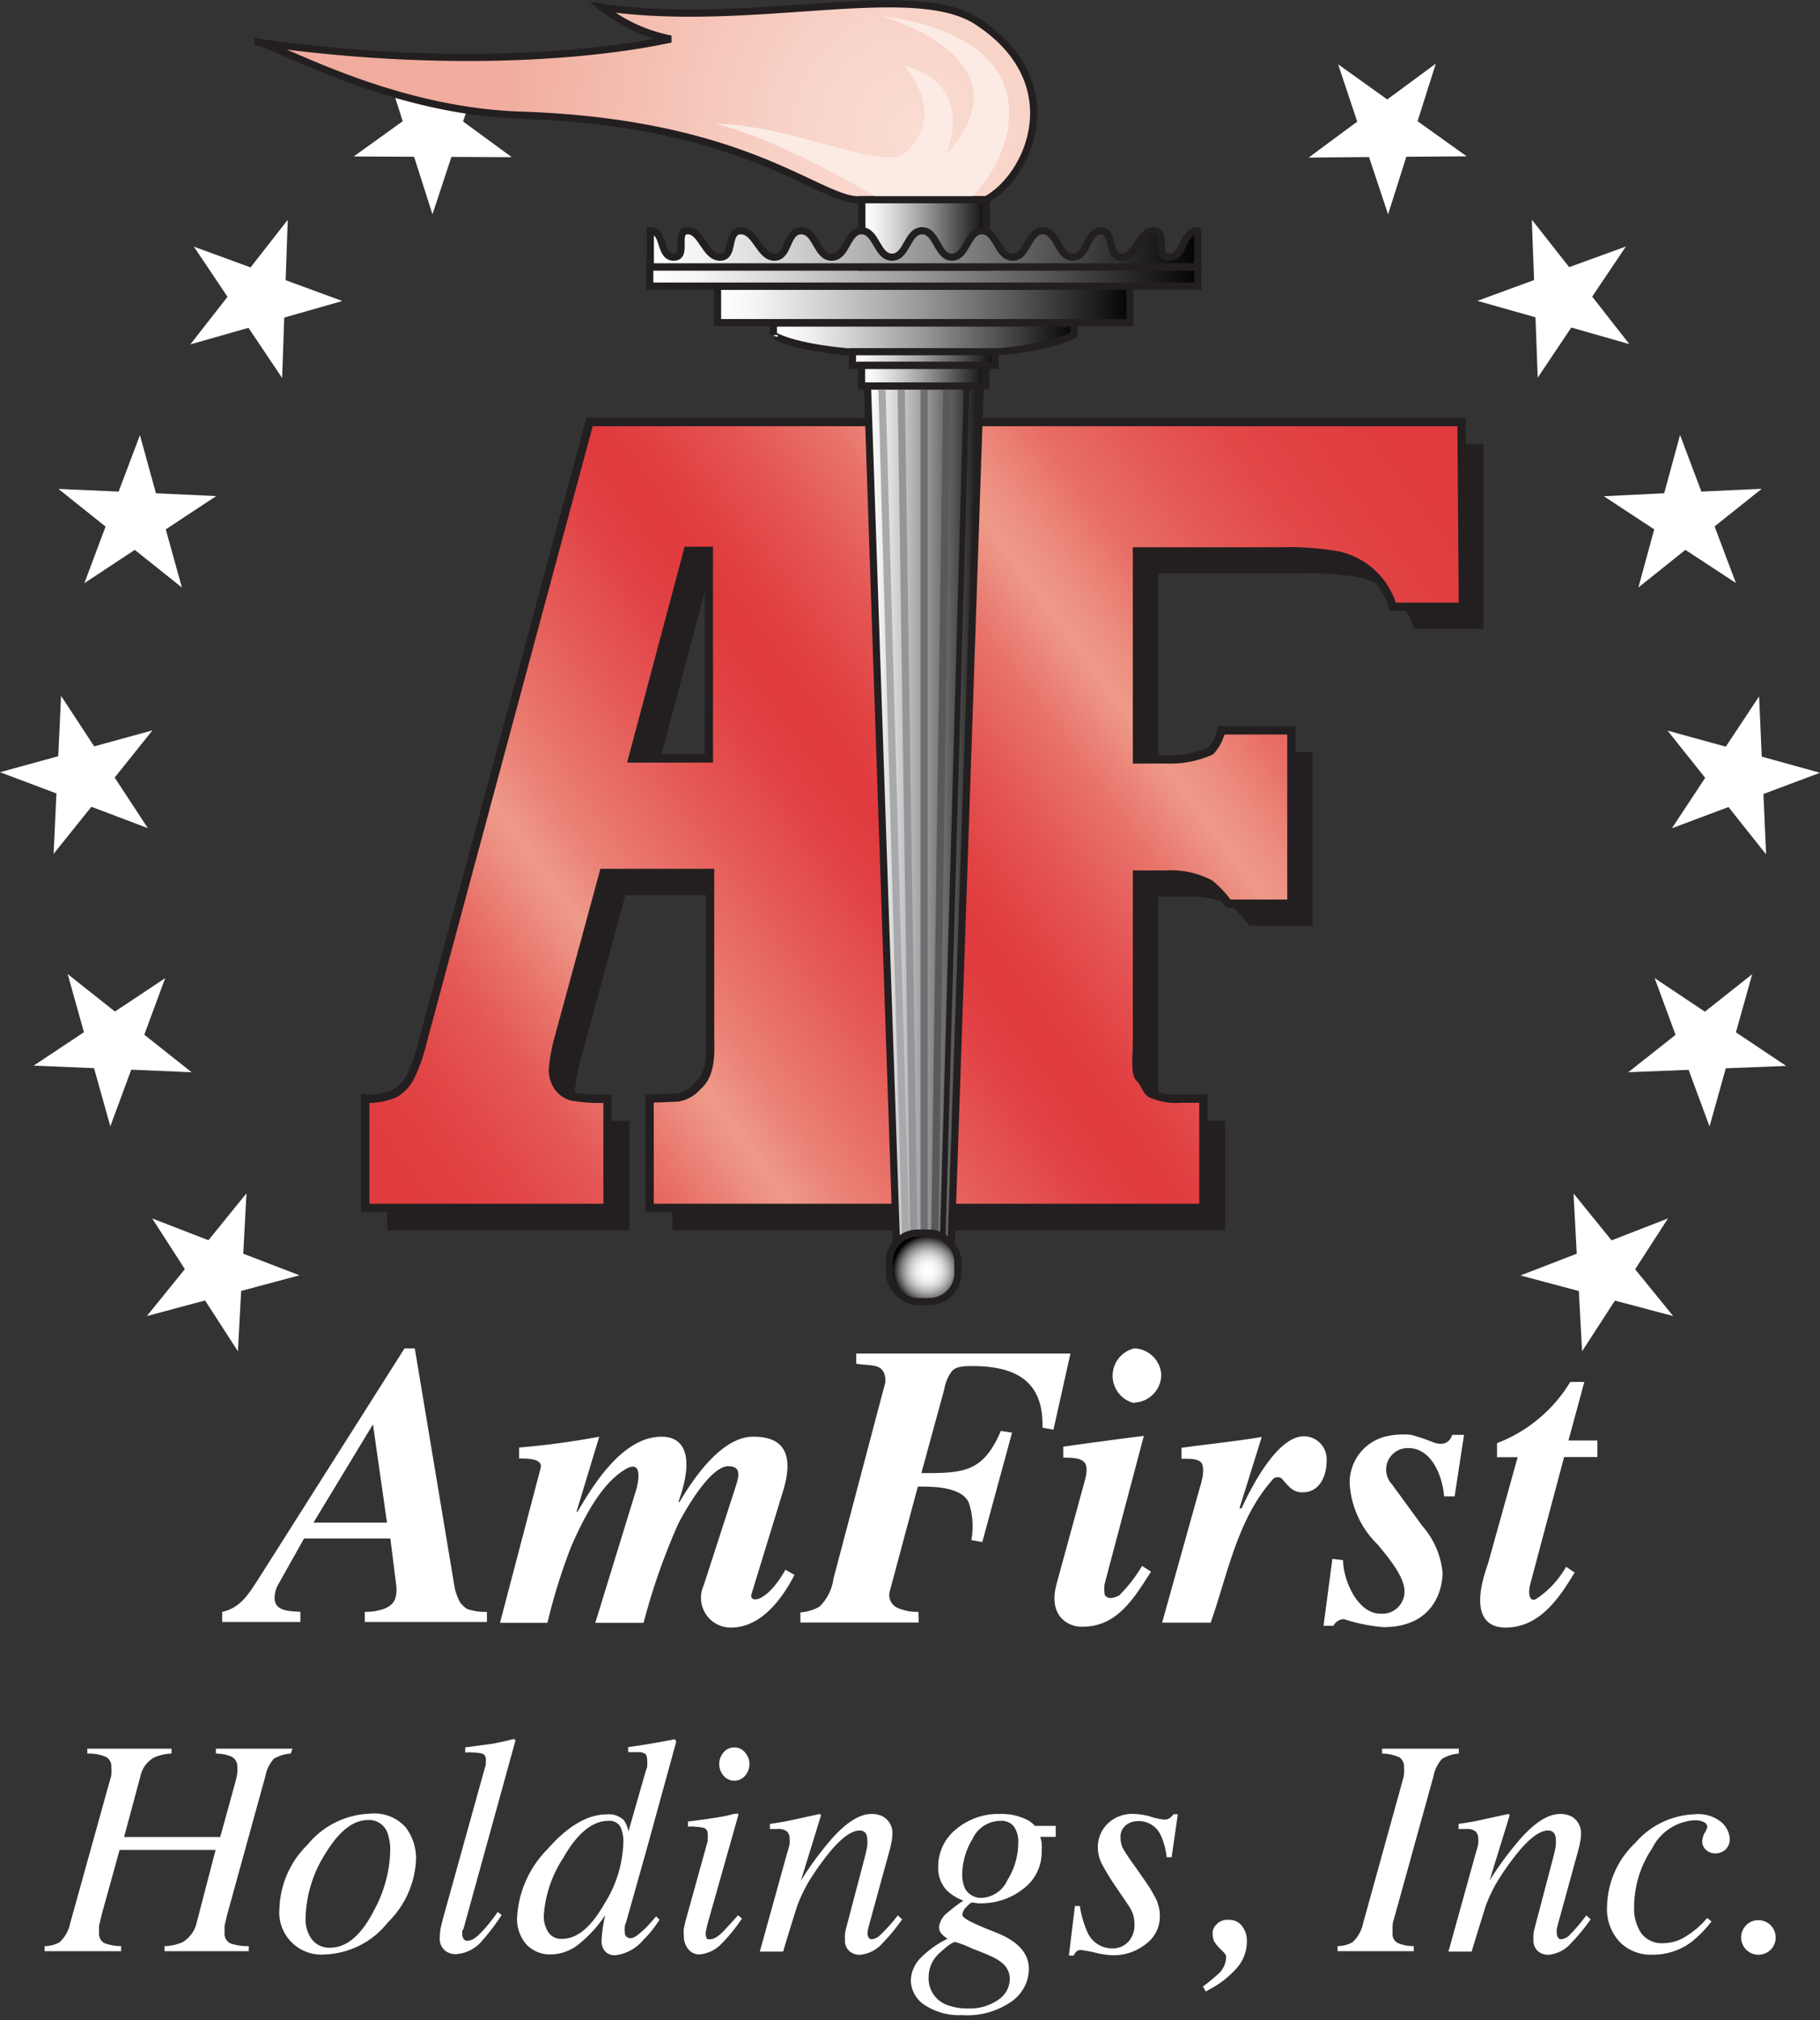 <svg xmlns="http://www.w3.org/2000/svg" xmlns:xlink="http://www.w3.org/1999/xlink" viewBox="0 0 129.66 143.84"><rect x="0" y="0" width="129.66" height="143.84" fill="#333333" stroke="none"/><defs><linearGradient id="a" x1="38.13" y1="179.46" x2="130.62" y2="110.89" gradientTransform="translate(-6.78 -65.43) scale(0.85)" gradientUnits="userSpaceOnUse"><stop offset="0" stop-color="#e03a3e"/><stop offset="0.06" stop-color="#e03d40"/><stop offset="0.11" stop-color="#e24748"/><stop offset="0.16" stop-color="#e45856"/><stop offset="0.2" stop-color="#e87068"/><stop offset="0.24" stop-color="#ec8e80"/><stop offset="0.26" stop-color="#ee9a89"/><stop offset="0.3" stop-color="#ea7f74"/><stop offset="0.38" stop-color="#e55a57"/><stop offset="0.44" stop-color="#e14245"/><stop offset="0.48" stop-color="#e03a3e"/><stop offset="0.51" stop-color="#e14143"/><stop offset="0.56" stop-color="#e45452"/><stop offset="0.62" stop-color="#e8736b"/><stop offset="0.67" stop-color="#ee9a89"/><stop offset="0.7" stop-color="#ec8b7d"/><stop offset="0.74" stop-color="#e86e66"/><stop offset="0.8" stop-color="#e45755"/><stop offset="0.85" stop-color="#e24748"/><stop offset="0.92" stop-color="#e03d40"/><stop offset="1" stop-color="#e03a3e"/></linearGradient><linearGradient id="b" x1="80.72" y1="146.42" x2="90.83" y2="146.42" gradientTransform="translate(-6.78 -65.43) scale(0.85)" gradientUnits="userSpaceOnUse"><stop offset="0" stop-color="#fff"/><stop offset="0.09" stop-color="#f3f3f3"/><stop offset="0.25" stop-color="#d1d1d1"/><stop offset="0.47" stop-color="#9c9c9c"/><stop offset="0.73" stop-color="#515151"/><stop offset="1"/></linearGradient><linearGradient id="c" x1="-3728.58" y1="-3249.72" x2="-3681.62" y2="-3249.72" gradientTransform="translate(1770.46 1519.32) scale(0.46)" xlink:href="#b"/><linearGradient id="d" x1="-3716.35" y1="-3246.67" x2="-3693.85" y2="-3246.67" gradientTransform="translate(1770.46 1519.32) scale(0.46)" xlink:href="#b"/><linearGradient id="e" x1="-3737.23" y1="-3255.05" x2="-3672.96" y2="-3255.05" gradientTransform="translate(1770.46 1519.32) scale(0.46)" xlink:href="#b"/><linearGradient id="f" x1="-3747.73" y1="-3259.35" x2="-3662.47" y2="-3259.35" gradientTransform="translate(1770.46 1519.32) scale(0.46)" xlink:href="#b"/><radialGradient id="g" cx="84.73" cy="88.06" r="34.96" gradientTransform="translate(-6.78 -65.43) scale(0.85)" gradientUnits="userSpaceOnUse"><stop offset="0" stop-color="#faddd3"/><stop offset="0.31" stop-color="#f8d2c7"/><stop offset="0.87" stop-color="#f2b4a6"/><stop offset="1" stop-color="#f1ac9d"/></radialGradient><linearGradient id="h" x1="-3714.9" y1="-3266.03" x2="-3695.25" y2="-3266.03" gradientTransform="translate(1770.46 1519.32) scale(0.46)" xlink:href="#b"/><linearGradient id="i" x1="-3747.76" y1="-3263.64" x2="-3662.45" y2="-3263.64" gradientTransform="translate(1770.46 1519.32) scale(0.46)" xlink:href="#b"/><linearGradient id="j" x1="-3714.92" y1="-3244.01" x2="-3695.27" y2="-3244.01" gradientTransform="translate(1770.46 1519.32) scale(0.46)" xlink:href="#b"/><radialGradient id="k" cx="-3705.12" cy="-3106.19" r="5.51" gradientTransform="translate(1770.46 1519.32) scale(0.46)" gradientUnits="userSpaceOnUse"><stop offset="0" stop-color="#fff"/><stop offset="0.15" stop-color="#fcfcfc"/><stop offset="0.28" stop-color="#f1f1f1"/><stop offset="0.4" stop-color="#e0e0e0"/><stop offset="0.52" stop-color="#c7c7c7"/><stop offset="0.63" stop-color="#a7a7a7"/><stop offset="0.74" stop-color="#818181"/><stop offset="0.85" stop-color="#525252"/><stop offset="0.95" stop-color="#1e1e1e"/><stop offset="1"/></radialGradient></defs><title>amfirst-holdings</title><polygon points="29.5 11.16 30.81 15.26 32.16 11.17 36.46 11.19 32.99 8.65 34.34 4.56 30.85 7.08 27.38 4.53 28.69 8.63 25.2 11.14 29.5 11.16" fill="#fff"/><polygon points="14.61 92.59 16.95 96.21 17.18 91.91 21.34 90.8 17.33 89.26 17.56 84.96 14.85 88.3 10.84 86.75 13.17 90.36 10.46 93.7 14.61 92.59" fill="#fff"/><polygon points="7.86 80.19 9.35 76.16 13.65 76.34 10.28 73.67 11.77 69.64 8.19 72.02 4.82 69.35 5.98 73.49 2.4 75.87 6.7 76.05 7.86 80.19" fill="#fff"/><polygon points="3.82 60.79 6.51 57.44 10.53 58.96 8.17 55.36 10.86 52 6.71 53.14 4.35 49.54 4.15 53.84 0 54.98 4.02 56.49 3.82 60.79" fill="#fff"/><polygon points="117.85 37.69 116.72 41.83 120.07 39.15 123.67 41.51 122.15 37.48 125.51 34.8 121.21 35 119.69 30.97 118.56 35.12 114.26 35.33 117.85 37.69" fill="#fff"/><polygon points="6.01 41.52 9.6 39.15 12.96 41.83 11.81 37.69 15.4 35.32 11.11 35.12 9.97 30.98 8.45 35 4.16 34.81 7.52 37.49 6.01 41.52" fill="#fff"/><polygon points="17.7 23.34 20.1 26.91 20.25 22.61 24.39 21.43 20.35 19.95 20.5 15.65 17.85 19.04 13.81 17.56 16.21 21.13 13.56 24.52 17.7 23.34" fill="#fff"/><polygon points="114.81 88.31 112.1 84.97 112.33 89.26 108.32 90.81 112.48 91.92 112.71 96.21 115.05 92.6 119.2 93.7 116.49 90.37 118.83 86.75 114.81 88.31" fill="#fff"/><polygon points="124.83 69.36 121.46 72.03 117.88 69.64 119.37 73.68 116 76.34 120.3 76.17 121.79 80.2 122.95 76.06 127.25 75.89 123.67 73.5 124.83 69.36" fill="#fff"/><polygon points="122.95 53.16 118.8 52.02 121.48 55.38 119.11 58.97 123.14 57.46 125.82 60.83 125.63 56.53 129.66 55.02 125.51 53.87 125.32 49.58 122.95 53.16" fill="#fff"/><polygon points="109.39 22.59 109.55 26.89 111.94 23.32 116.08 24.5 113.43 21.12 115.83 17.55 111.79 19.02 109.13 15.64 109.29 19.94 105.25 21.42 109.39 22.59" fill="#fff"/><polygon points="97.53 11.18 98.89 15.26 100.19 11.16 104.49 11.13 100.99 8.63 102.29 4.53 98.83 7.08 95.33 4.58 96.69 8.66 93.23 11.22 97.53 11.18" fill="#fff"/><path d="M27.47,114.5a3.79,3.79,0,0,1-1.48.26v.72h8.7v-.72a3.77,3.77,0,0,1-1.42-.21,2.16,2.16,0,0,1-.49-.46,4.14,4.14,0,0,1-.38-1L29.55,96h-.73L18.37,112.48c-.66,1-1.24,2-2.54,2.28v.72H21.4v-.72c-.69-.06-1.84,0-1.84-1a2.28,2.28,0,0,1,.2-.84l1.9-3.38h6.15l.44,3.5C28.25,113.72,28.16,114.18,27.47,114.5Zm-5.14-6.09,4.24-7,1,7Z" fill="#fff"/><path d="M51.89,104.39c.93,0,.75.72.55,1.36l-2.31,7.13a2.12,2.12,0,0,0,1.94,3c2.13,0,3.63-2,4.53-3.75l-.64-.37c-1.38,2.42-2.62,2.39-2.42,1.73l2.25-7.34c1.1-3.6-1-3.86-2.14-3.86-2.25,0-4.27,3-5.25,4.67l-.06-.05c1.1-3.07.52-4.62-1.21-4.62-2.74,0-4.82,3.34-6,5.37l-.05-.06,1.61-5.31a56.21,56.21,0,0,1-5.71.77v.78c.6,0,1.73,0,1.53.7l-2.89,11H39a41.6,41.6,0,0,1,1.68-5.4c1.36-3.15,2.6-4.76,3.84-5.51.81-.5,1.18-.12.84,1.32l-2.95,9.59h3.44a45.44,45.44,0,0,1,2.48-7.07C48.89,107.39,50.62,104.39,51.89,104.39Z" fill="#fff"/><path d="M65.43,114.76A3.43,3.43,0,0,1,64,114.5a1,1,0,0,1-.61-1.21l2-7.45c1.07,0,3.12,0,3.63,1.15a5.38,5.38,0,0,1,.18,2.66l.78.14L72.1,102l-.8-.12c-1.28,3-2.72,3-5.66,3l1.64-6a2.8,2.8,0,0,1,.55-1.27c.29-.35,1-.35,1.44-.35,3.73,0,5.06,1.59,5,4.39l.78.14,1.21-5.42H61v.72c1.07.2,2.08-.12,2.08,1.3l-3.7,14a3.41,3.41,0,0,1-1,2,3.22,3.22,0,0,1-1.36.41v.72h8.43Z" fill="#fff"/><path d="M80.82,99.86a2,2,0,0,0,1.91-2A2,2,0,0,0,80.82,96a2,2,0,0,0,0,3.9Z" fill="#fff"/><path d="M82,111.9l-.64-.41a10.29,10.29,0,0,1-1.64,2.11c-.58.26-.75.21-1,0a2,2,0,0,1,0-.92l2.77-10.45c-2.28.29-4.36.57-5.74.77v.78c1.41,0,1.93.18,1.53,1.65l-2,7.31c-.64,2.31.8,3.08,1.79,3.08C79.61,115.85,80.82,113.72,82,111.9Z" fill="#fff"/><path d="M92.89,102.26c-1.9,0-3.75,3.63-4.44,5.13l-.15,0,1.59-5.08c-2.08.34-3.93.52-5.72.77v.78c.7,0,1,0,1.3.18s.35.81,0,1.9l-2.68,9.59h3.46c1.24-3.52,1.91-7.45,4.5-10.28a.54.54,0,0,1,.55,0c.61.72.87,1,1.51,1,1.21,0,1.7-1.18,1.7-2.22A1.63,1.63,0,0,0,92.89,102.26Z" fill="#fff"/><path d="M95.75,115.28a12.49,12.49,0,0,0,2.8.57c3.55,0,4.22-2.62,4.22-3.89a5.85,5.85,0,0,0-1.42-3.29l-2.19-3a1.53,1.53,0,0,1,1.18-2.57c1.65,0,2.43,2,2.54,3.44l.75,0,.67-4.38h-.84c-.26.75-.87.69-1.33.54a12.87,12.87,0,0,0-1.59-.54,5.44,5.44,0,0,0-1.67.08,3.37,3.37,0,0,0-2.71,3.5,6.61,6.61,0,0,0,2,4.24c.63.78,1.9,2.22,1.9,3.32a1.58,1.58,0,0,1-1.7,1.59c-1.67,0-2.66-2.4-2.68-3.81l-.76-.09-.63,4.76H95A.85.85,0,0,1,95.75,115.28Z" fill="#fff"/><path d="M112.87,98.39h-1a10.49,10.49,0,0,1-5.22,4.36v1h1.47L106,111.35c-1.47,4.13.37,4.53,1.24,4.53,2.45,0,3.84-2.1,4.94-3.92l-.61-.41a6.67,6.67,0,0,1-2.16,2.31c-.5.2-.55-.49-.38-1.12l2.4-9h2.37v-1.18h-2.06Z" fill="#fff"/><path d="M20.84,124.5H15.38v.35a3.17,3.17,0,0,1,1,.17.78.78,0,0,1,.53.75,3.82,3.82,0,0,1,0,.43,5.81,5.81,0,0,1-.14.67l-1.08,3.92H8.84L10,126.48a2,2,0,0,1,.94-1.33,3.27,3.27,0,0,1,1.28-.3v-.35h-6v.35a3.21,3.21,0,0,1,1.34.24.78.78,0,0,1,.37.75,2.06,2.06,0,0,1,0,.48c0,.16-.1.44-.21.83L5,136.93a2.54,2.54,0,0,1-.75,1.35,2.21,2.21,0,0,1-1.07.28v.36H8.63v-.36a3.48,3.48,0,0,1-1.23-.23.81.81,0,0,1-.34-.78,1.5,1.5,0,0,1,0-.22,2.23,2.23,0,0,1,0-.23l.2-.84,1.26-4.55h6.84L14,136.93a2.16,2.16,0,0,1-1,1.35,3.38,3.38,0,0,1-1.28.28v.36h6v-.36a3.68,3.68,0,0,1-1.34-.21.8.8,0,0,1-.38-.8,1.5,1.5,0,0,1,0-.22,2.23,2.23,0,0,1,0-.23l.2-.84,2.7-9.78a2.57,2.57,0,0,1,.61-1.26,2.68,2.68,0,0,1,1.2-.37Z" fill="#fff"/><path d="M26.34,129.13a6,6,0,0,0-4.43,2.21,6.6,6.6,0,0,0-2,4.52,3,3,0,0,0,3.28,3.29,6,6,0,0,0,4.45-2.29,6.66,6.66,0,0,0,2-4.48,3.64,3.64,0,0,0-.75-2.29A3,3,0,0,0,26.34,129.13Zm.31,6.88c-.91,1.77-1.95,2.66-3.12,2.66a1.55,1.55,0,0,1-1.31-.59,2.37,2.37,0,0,1-.45-1.48,8.91,8.91,0,0,1,1.36-4.55c1-1.65,2-2.47,3.1-2.47a1.38,1.38,0,0,1,1.38.94,3.67,3.67,0,0,1,.19,1.31A9.34,9.34,0,0,1,26.65,136Z" fill="#fff"/><path d="M33.13,136.93l3.59-13c0-.07-.1-.11-.15-.11-.58.15-1.07.25-1.47.33l-.83.11-1.13.15v.36a5.29,5.29,0,0,1,1.18.07.41.41,0,0,1,.29.45,2.11,2.11,0,0,1,0,.23c0,.09,0,.18-.05.28l-3,10.79c-.06.23-.11.44-.15.62a3.89,3.89,0,0,0-.08.73,1.09,1.09,0,0,0,.46,1,1.23,1.23,0,0,0,.69.19,2.62,2.62,0,0,0,1.81-.89,15.45,15.45,0,0,0,1.45-1.9l-.29-.21a11.67,11.67,0,0,1-1.06,1.34c-.42.46-.76.69-1,.69A.32.32,0,0,1,33,138a.78.78,0,0,1-.07-.35,1.36,1.36,0,0,1,0-.2C33,137.43,33.05,137.24,33.13,136.93Z" fill="#fff"/><path d="M44.75,124.39v.36l.42,0h.34a.77.77,0,0,1,.44.11c.11.07.16.25.16.53a2.26,2.26,0,0,1,0,.25c0,.1,0,.21-.07.33l-1.27,4.43a1.82,1.82,0,0,0-.33-.81,1.51,1.51,0,0,0-1.21-.41q-2.05,0-4.22,2.47a7.48,7.48,0,0,0-2.17,4.83,2.73,2.73,0,0,0,.7,2,2.3,2.3,0,0,0,1.65.67,3.25,3.25,0,0,0,2.13-.8,9.06,9.06,0,0,0,1.8-2,10.5,10.5,0,0,0-.2,1.08,7.08,7.08,0,0,0-.06.73,1,1,0,0,0,.44.93,1.18,1.18,0,0,0,.53.12,3.07,3.07,0,0,0,2-1.09,7.3,7.3,0,0,0,1-1.21l.16-.23-.25-.24c-.4.47-.71.82-.93,1-.39.37-.68.56-.9.56a.51.51,0,0,1-.25-.09c-.1-.06-.15-.18-.15-.38a1.39,1.39,0,0,1,0-.27c0-.09,0-.2.07-.32l1.45-5.13,2.13-7.75,0-.12-.09-.11C46.7,124.1,45.57,124.28,44.75,124.39Zm-1.7,11.17c-.95,1.66-1.94,2.48-3,2.48a1.09,1.09,0,0,1-1-.49,2.08,2.08,0,0,1-.31-1.15,8.51,8.51,0,0,1,1.38-4.11c1-1.77,2.1-2.65,3.2-2.65a.89.89,0,0,1,.88.43,2.45,2.45,0,0,1,.21,1.08A8.67,8.67,0,0,1,43.05,135.56Z" fill="#fff"/><path d="M52.31,124.41a1,1,0,0,0-.76.35,1.28,1.28,0,0,0,0,1.67,1,1,0,0,0,.76.35,1,1,0,0,0,.76-.34,1.26,1.26,0,0,0,0-1.68A1,1,0,0,0,52.31,124.41Z" fill="#fff"/><path d="M51.6,137.44c-.41.42-.73.63-1,.63s-.23,0-.27-.13a.58.58,0,0,1-.06-.28,5.18,5.18,0,0,1,.15-.73l2.18-7.7s0-.07,0-.1a1.46,1.46,0,0,0-.52.07c-.31.08-.63.14-1,.2l-.79.12-1.28.17v.36a4.54,4.54,0,0,1,1.13.09c.19.06.28.22.28.48a.75.75,0,0,1,0,.21c0,.07,0,.15,0,.24l-1.54,5.55c-.08.3-.13.53-.16.68a3,3,0,0,0,0,.55,1.42,1.42,0,0,0,.3.91,1,1,0,0,0,.78.39,2.43,2.43,0,0,0,1.61-.77,11.37,11.37,0,0,0,1.34-1.63l.11-.15-.28-.24Q51.94,137.07,51.6,137.44Z" fill="#fff"/><path d="M62.74,137.74a1,1,0,0,1-.62.33.25.25,0,0,1-.24-.13.55.55,0,0,1-.08-.29,2.4,2.4,0,0,1,.05-.33l.1-.39,1.42-5.17a5.64,5.64,0,0,0,.14-.6,2.62,2.62,0,0,0,.06-.54,1.33,1.33,0,0,0-.67-1.29,1.74,1.74,0,0,0-.82-.18c-.83,0-1.76.58-2.8,1.74a23.78,23.78,0,0,0-2.22,3l1.43-4.64a.21.21,0,0,0-.09-.1l-1.91.42-.64.13-1,.16v.36l.27,0,.25,0a1,1,0,0,1,.7.18.68.68,0,0,1,.18.5,1.58,1.58,0,0,1,0,.38c0,.12-.12.46-.27,1l-1.85,6.67h1.66c.47-1.57.81-2.65,1-3.24a10.84,10.84,0,0,1,.88-1.83,19.47,19.47,0,0,1,1.49-2.08q1.25-1.47,2.07-1.47a.51.51,0,0,1,.44.19.84.84,0,0,1,.12.45,2.51,2.51,0,0,1,0,.39,5.81,5.81,0,0,1-.14.71l-1.38,5.25a2.7,2.7,0,0,0-.07.35,2.77,2.77,0,0,0,0,.39,1,1,0,0,0,.34.88,1.16,1.16,0,0,0,.69.24,2.43,2.43,0,0,0,1.66-.85,12.81,12.81,0,0,0,1.38-1.68l-.31-.28A12.08,12.08,0,0,1,62.74,137.74Z" fill="#fff"/><path d="M72.93,129.46a3.94,3.94,0,0,0-1.66-.31,4.69,4.69,0,0,0-3.15,1.08,3.4,3.4,0,0,0-1.28,2.71,2.29,2.29,0,0,0,.61,1.65,3.46,3.46,0,0,0,1.18.73,11.11,11.11,0,0,0-1.12.85,1.55,1.55,0,0,0-.61,1,.69.69,0,0,0,.17.5,1.81,1.81,0,0,0,.44.36,7,7,0,0,0-2,1.45,2.37,2.37,0,0,0-.62,1.54,2.12,2.12,0,0,0,1,1.74,4.42,4.42,0,0,0,2.64.71,5.5,5.5,0,0,0,3.58-1,2.87,2.87,0,0,0,1.19-2.27c0-1.15-.79-2-2.37-2.62s-2.37-1-2.37-1.25a.89.89,0,0,1,.29-.56c.19-.21.33-.32.44-.32l.35.06.3,0a4.8,4.8,0,0,0,2.92-1,3.25,3.25,0,0,0,1.35-2.75,3.82,3.82,0,0,0,0-.55,2.89,2.89,0,0,0-.1-.43h1.1V130H73.73A1.91,1.91,0,0,0,72.93,129.46Zm-3.7,9.26c.7.27,1.2.47,1.5.62a3.19,3.19,0,0,1,.76.5,1.48,1.48,0,0,1,.45,1.09,1.8,1.8,0,0,1-.85,1.47A3.56,3.56,0,0,1,69,143a4.13,4.13,0,0,1-1.6-.28,2,2,0,0,1-1.24-2,2.27,2.27,0,0,1,.81-1.7c.54-.5.9-.75,1.09-.75A7,7,0,0,1,69.23,138.72Zm2.53-4.84A2.12,2.12,0,0,1,70,135.12a1.3,1.3,0,0,1-1.25-.66,2.46,2.46,0,0,1-.2-1.07,5,5,0,0,1,.74-2.47,2.19,2.19,0,0,1,2-1.28,1.12,1.12,0,0,1,.94.4,1.84,1.84,0,0,1,.31,1.12A5.05,5.05,0,0,1,71.76,133.88Z" fill="#fff"/><path d="M83.33,129.44a.62.62,0,0,1-.4.11,4.42,4.42,0,0,1-.93-.2,4.41,4.41,0,0,0-1.2-.2,2.5,2.5,0,0,0-1.92.72,2.34,2.34,0,0,0-.67,1.65,2.67,2.67,0,0,0,.31,1.23,17.66,17.66,0,0,0,1,1.62l.9,1.33a2.59,2.59,0,0,1,.28.55,2.13,2.13,0,0,1,.12.78,1.69,1.69,0,0,1-.45,1.23,1.48,1.48,0,0,1-1.11.46,1.91,1.91,0,0,1-1.77-1.11,7.16,7.16,0,0,1-.56-1.91h-.35l-.43,3.53h.35a.86.86,0,0,1,.19-.29.42.42,0,0,1,.32-.1,8.36,8.36,0,0,1,1,.18,5.89,5.89,0,0,0,1.26.19,3.66,3.66,0,0,0,2.36-.8,2.42,2.42,0,0,0,1-2,2.84,2.84,0,0,0-.25-1.16,10.85,10.85,0,0,0-.84-1.39l-.77-1.1A13.19,13.19,0,0,1,80,131.6a1.73,1.73,0,0,1-.17-.78,1.05,1.05,0,0,1,.38-.87,1.34,1.34,0,0,1,.84-.29,1.71,1.71,0,0,1,1.64,1,4.72,4.72,0,0,1,.42,1.57h.36l.44-3.06h-.31A1,1,0,0,1,83.33,129.44Z" fill="#fff"/><path d="M87.51,136.69a1,1,0,0,0-.84.32.89.89,0,0,0-.28.56,1.66,1.66,0,0,0,.09.62,2.75,2.75,0,0,0,.5.61l.2.2a.73.73,0,0,1,.16.23.76.76,0,0,1,0,.27,1.7,1.7,0,0,1-.64,1.12,10.64,10.64,0,0,1-1,.81l.2.36.34-.19A6.77,6.77,0,0,0,88,140.24a2.86,2.86,0,0,0,.83-2,1.74,1.74,0,0,0-.35-1.12A1.14,1.14,0,0,0,87.51,136.69Z" fill="#fff"/><path d="M103.93,124.5H98.46v.35a3.13,3.13,0,0,1,1.22.26.76.76,0,0,1,.34.73,2.06,2.06,0,0,1,0,.48c0,.16-.1.44-.2.83l-2.71,9.78a2.54,2.54,0,0,1-.75,1.35,2.21,2.21,0,0,1-1.07.28v.36h5.43v-.36a2.81,2.81,0,0,1-1.13-.22.71.71,0,0,1-.38-.72,4.67,4.67,0,0,1,0-.51c0-.22.11-.5.2-.85l2.71-9.78a2.53,2.53,0,0,1,.61-1.25,2.66,2.66,0,0,1,1.2-.38Z" fill="#fff"/><path d="M111.85,137.74a1,1,0,0,1-.62.33.25.25,0,0,1-.24-.13.55.55,0,0,1-.08-.29,2.4,2.4,0,0,1,0-.33l.1-.39,1.42-5.17a5.64,5.64,0,0,0,.14-.6,2.62,2.62,0,0,0,.06-.54,1.35,1.35,0,0,0-.67-1.29,1.74,1.74,0,0,0-.82-.18c-.83,0-1.76.58-2.8,1.74a23.78,23.78,0,0,0-2.22,3l1.43-4.64a.21.21,0,0,0-.09-.1l-1.92.42-.63.13-1,.16v.36l.27,0,.25,0a1,1,0,0,1,.7.18.68.68,0,0,1,.18.5,1.58,1.58,0,0,1,0,.38c0,.12-.12.46-.27,1l-1.85,6.67h1.65c.48-1.57.82-2.65,1-3.24a10.84,10.84,0,0,1,.88-1.83,19.47,19.47,0,0,1,1.49-2.08q1.24-1.47,2.07-1.47a.51.51,0,0,1,.44.19.84.84,0,0,1,.12.45,2.51,2.51,0,0,1,0,.39,5.81,5.81,0,0,1-.14.71l-1.38,5.25a2.7,2.7,0,0,0-.07.35,2.77,2.77,0,0,0,0,.39,1,1,0,0,0,.34.88,1.16,1.16,0,0,0,.69.24,2.43,2.43,0,0,0,1.66-.85,12.81,12.81,0,0,0,1.38-1.68l-.31-.28A13.26,13.26,0,0,1,111.85,137.74Z" fill="#fff"/><path d="M120.77,129.17a5.87,5.87,0,0,0-4.28,2.05,6.38,6.38,0,0,0-2,4.51,3.43,3.43,0,0,0,.89,2.52,3.1,3.1,0,0,0,2.34.92,4.59,4.59,0,0,0,2.76-.89,8.18,8.18,0,0,0,1.45-1.48l-.31-.24-.08.09a6.31,6.31,0,0,1-1.44,1.22,3,3,0,0,1-1.61.48,1.81,1.81,0,0,1-1.55-.69,3.1,3.1,0,0,1-.52-1.91,7.47,7.47,0,0,1,1.28-4.15,3.61,3.61,0,0,1,3-2,1.4,1.4,0,0,1,.71.14.38.38,0,0,1,.22.33,1.33,1.33,0,0,1-.18.42,1.27,1.27,0,0,0-.18.6.81.81,0,0,0,.27.62,1,1,0,0,0,.67.25,1.07,1.07,0,0,0,.72-.28,1,1,0,0,0,.3-.79,1.71,1.71,0,0,0-.59-1.15A2.58,2.58,0,0,0,120.77,129.17Z" fill="#fff"/><path d="M125.27,136.71a1.2,1.2,0,0,0-.87.36,1.23,1.23,0,0,0,1.75,1.74,1.22,1.22,0,0,0,.35-.87,1.23,1.23,0,0,0-1.23-1.23Z" fill="#fff"/><path d="M105.69,31.63H43.56L31.69,75.68a12.2,12.2,0,0,1-.94,2.67,2.89,2.89,0,0,1-1.09,1.08,4.53,4.53,0,0,1-2.08.36V87.6H44.84V79.79a11.26,11.26,0,0,1-2.57-.16,1.8,1.8,0,0,1-1-.76,2.16,2.16,0,0,1-.32-1.15,13.25,13.25,0,0,1,.44-2.36l3.16-11.63h7.6V75.38c0,.8.12,2.63-.94,3.51a2.12,2.12,0,0,1-1.37.78l-1.94.12V87.6H87.29V79.79H85.71a4.32,4.32,0,0,1-2.14-.36c-.37-.23-.44-.72-.8-1.09s-.25-1.44-.25-2.84V63.84h2.11a5.86,5.86,0,0,1,3.11.69A7.37,7.37,0,0,1,89,65.91h4.51V53.54h-5A3.09,3.09,0,0,1,87.78,55a7.17,7.17,0,0,1-3.1.6H82.52V40.83H92.61a20.87,20.87,0,0,1,4.2.28,5.23,5.23,0,0,1,3.93,3.66h4.94ZM52.06,40.79V55.58H46.63l3.93-14.79Z" fill="#231f20"/><path d="M104.12,30.05H42L30.13,74.1a12.22,12.22,0,0,1-.95,2.68,2.8,2.8,0,0,1-1.08,1.08,4.56,4.56,0,0,1-2.08.36V86H43.28V78.22a11.31,11.31,0,0,1-2.58-.16,1.83,1.83,0,0,1-1-.76,2.17,2.17,0,0,1-.31-1.16,12.3,12.3,0,0,1,.44-2.35L43,62.15h7.59V73.8c0,.8.18,2.64-.88,3.52a2.35,2.35,0,0,1-1.43.82l-2,.08V86H85.73V78.22H84.14A4.35,4.35,0,0,1,82,77.86c-.37-.24-.43-.73-.8-1.09S81,75.33,81,73.92V62.27h2.11a5.85,5.85,0,0,1,3.11.68,7.28,7.28,0,0,1,1.29,1.39H92V52H87a3.1,3.1,0,0,1-.76,1.47,7.14,7.14,0,0,1-3.1.6H81V39.26h10.1a20.82,20.82,0,0,1,4.19.28,5.21,5.21,0,0,1,3.93,3.66h5ZM50.5,39.22V54H45.06L49,39.22Z" stroke="#231f20" stroke-width="0.59" fill="url(#a)"/><polygon points="67.73 89.56 69.83 27.48 61.8 27.48 63.9 89.56 67.73 89.56" stroke="#231f20" stroke-width="0.51" fill="url(#b)"/><path d="M65.79,25.28c8.77,0,10.73-1.46,10.73-1.46V23H55.1v.85S57,25.28,65.79,25.28Z" stroke="#231f20" stroke-width="0.51" fill="url(#c)"/><rect x="60.73" y="25.04" width="10.17" height="0.97" stroke="#231f20" stroke-width="0.51" fill="url(#d)"/><rect x="51.12" y="20.38" width="29.38" height="2.59" stroke="#231f20" stroke-width="0.51" fill="url(#e)"/><rect x="46.29" y="19.01" width="39.04" height="1.36" stroke="#231f20" stroke-width="0.51" fill="url(#f)"/><path d="M61.4,14.22h8.85c3.13-1.7,6-8.38-.64-12.7-4.62-3-16.18.56-26.71-1a11.34,11.34,0,0,0,4.89,2.26c-5.36,1.16-16,2.16-29.64.19,1.13-.07,9.16,4.9,18.94,5.23C53.56,8.73,58.51,14.5,61.4,14.22Z" stroke="#231f20" stroke-width="0.51" fill="url(#g)"/><path d="M62.74,14.22H69c3.19-2.83,6.47-11.39-6.23-13.08,0,0,11,3,4.61,9.88,0,0,2.27-4.94-2.91-6.31,2.74,3.48.77,5.67-.12,6.27C62.68,12.07,55.92,8.8,51,8.83,55.88,10,62.74,14.22,62.74,14.22Z" fill="#fcebe5"/><rect x="61.4" y="14.22" width="8.86" height="4.8" stroke="#231f20" stroke-width="0.51" fill="url(#h)"/><path d="M85.33,16.47V19h-39V16.43c1.07,0,.61,1.88,1.67,1.88s0-1.88,1-1.88,1.22,1.88,2.3,1.88.4-1.88,1.48-1.88,1.33,1.88,2.39,1.88.82-1.88,1.91-1.88,1.08,1.88,2.17,1.88,1.07-1.88,2.13-1.88,1.09,1.88,2.17,1.88,1.07-1.88,2.14-1.88,1.07,1.88,2.13,1.88,1.07-1.88,2.14-1.88,1.09,1.88,2.18,1.88,1.07-1.88,2.14-1.88,1.08,1.88,2.15,1.88,1-1.88,2-1.88.4,1.88,1.47,1.88,1.2-1.88,2.28-1.88,0,1.88,1.11,1.88.94-1.88,2-1.88Z" stroke="#231f20" stroke-width="0.51" fill="url(#i)"/><line x1="65.84" y1="27.49" x2="65.84" y2="87.79" fill="none" stroke="#6d6e71" stroke-width="0.51"/><line x1="67.45" y1="27.48" x2="66.6" y2="87.78" fill="none" stroke="#58595b" stroke-width="0.51"/><line x1="68.86" y1="27.48" x2="67.17" y2="87.97" fill="none" stroke="#231f20" stroke-width="0.4"/><line x1="64.2" y1="27.48" x2="65.1" y2="87.78" fill="none" stroke="#939598" stroke-width="0.51"/><line x1="62.83" y1="27.57" x2="64.52" y2="87.97" fill="none" stroke="#a7a9ac" stroke-width="0.51"/><rect x="61.38" y="26.02" width="8.86" height="1.46" stroke="#231f20" stroke-width="0.51" fill="url(#j)"/><rect x="63.36" y="87.79" width="4.88" height="4.88" rx="2.03" ry="2.03" stroke="#231f20" stroke-width="0.51" fill="url(#k)"/></svg>